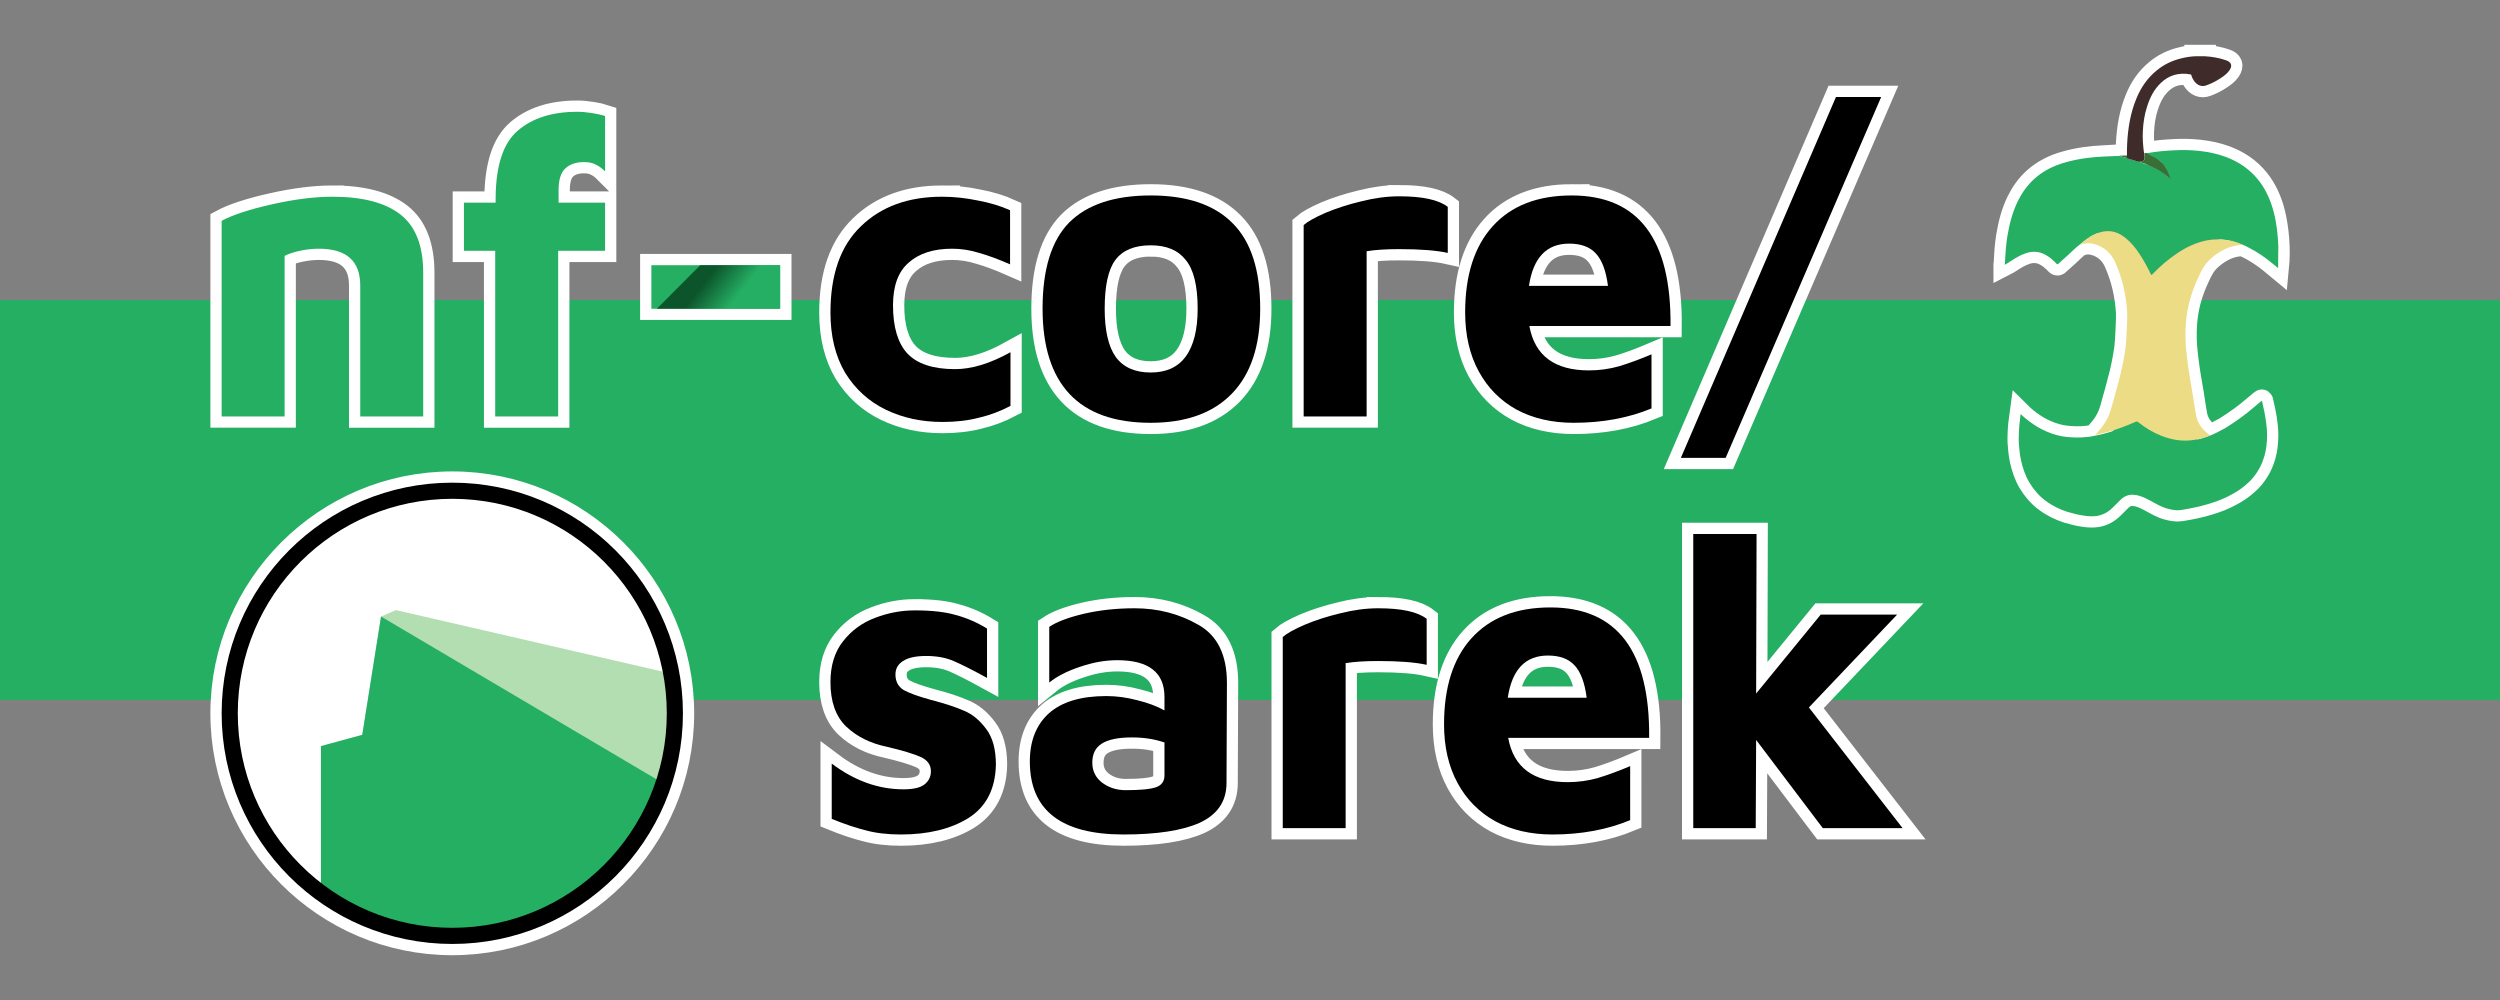 <?xml version="1.0" encoding="UTF-8" standalone="no"?>
<!-- Created with Inkscape (http://www.inkscape.org/) -->

<svg
   xmlns:dc="http://purl.org/dc/elements/1.1/"
   xmlns:cc="http://creativecommons.org/ns#"
   xmlns:rdf="http://www.w3.org/1999/02/22-rdf-syntax-ns#"
   xmlns:svg="http://www.w3.org/2000/svg"
   xmlns="http://www.w3.org/2000/svg"
   xmlns:xlink="http://www.w3.org/1999/xlink"
   xmlns:sodipodi="http://sodipodi.sourceforge.net/DTD/sodipodi-0.dtd"
   xmlns:inkscape="http://www.inkscape.org/namespaces/inkscape"
   width="500"
   height="200"
   viewBox="0 0 468.75 187.5"
   id="svg4924"
   version="1.1"
   inkscape:version="0.92.5 (2060ec1f9f, 2020-04-08)"
   sodipodi:docname="nf-core-sarek_logo.svg"
   inkscape:export-filename="nf-core-sarek_logo.png"
   inkscape:export-xdpi="100"
   inkscape:export-ydpi="100">
  <rect x="0" y="0" width="468.75" height="187.5" fill="#808080" stroke="none"/>
  <defs
     id="defs4926">
    <clipPath
       clipPathUnits="userSpaceOnUse"
       id="clipPath202">
      <path
         d="M 0,600 H 1500 V 0 H 0 Z"
         id="path204"
         inkscape:connector-curvature="0" />
    </clipPath>
    <clipPath
       clipPathUnits="userSpaceOnUse"
       id="clipPath158">
      <path
         d="M 0,600 H 1500 V 0 H 0 Z"
         id="path160"
         inkscape:connector-curvature="0" />
    </clipPath>
    <clipPath
       clipPathUnits="userSpaceOnUse"
       id="clipPath86">
      <path
         d="M 0,600 H 1500 V 0 H 0 Z"
         id="path88"
         inkscape:connector-curvature="0" />
    </clipPath>
    <clipPath
       clipPathUnits="userSpaceOnUse"
       id="clipPath94">
      <path
         d="M 804.509,211 H 968.795 V 114.019 H 804.509 Z"
         id="path96"
         inkscape:connector-curvature="0" />
    </clipPath>
    <clipPath
       clipPathUnits="userSpaceOnUse"
       id="clipPath110">
      <path
         d="M 804.597,506 H 968.883 V 409.019 H 804.597 Z"
         id="path112"
         inkscape:connector-curvature="0" />
    </clipPath>
    <clipPath
       clipPathUnits="userSpaceOnUse"
       id="clipPath126">
      <path
         d="M 133.598,209 H 297.883 V 112.019 H 133.598 Z"
         id="path128"
         inkscape:connector-curvature="0" />
    </clipPath>
    <clipPath
       clipPathUnits="userSpaceOnUse"
       id="clipPath142">
      <path
         d="M 133.686,504 H 297.972 V 407.019 H 133.686 Z"
         id="path144"
         inkscape:connector-curvature="0" />
    </clipPath>
    <clipPath
       clipPathUnits="userSpaceOnUse"
       id="clipPath54">
      <path
         d="M 0,600 H 1500 V 0 H 0 Z"
         id="path56"
         inkscape:connector-curvature="0" />
    </clipPath>
    <clipPath
       clipPathUnits="userSpaceOnUse"
       id="clipPath30">
      <path
         d="M 0,600 H 1500 V 0 H 0 Z"
         id="path32"
         inkscape:connector-curvature="0" />
    </clipPath>
    <linearGradient
       id="a-3"
       x2="1"
       gradientTransform="matrix(47.349,36.992,-36.992,47.349,344.325,162.188)"
       gradientUnits="userSpaceOnUse">
      <stop
         stop-color="#0c542a"
         offset="0"
         id="stop15-61" />
      <stop
         stop-color="#0c542a"
         offset=".215"
         id="stop17-29" />
      <stop
         stop-color="#25af64"
         offset=".58"
         id="stop19-3" />
      <stop
         stop-color="#25af64"
         offset=".847"
         id="stop21-19" />
      <stop
         stop-color="#25af64"
         offset="1"
         id="stop23-4" />
    </linearGradient>
    <linearGradient
       id="f"
       x2="1"
       gradientTransform="matrix(14.322,11.19,-11.19,14.322,103.391,-43.225)"
       gradientUnits="userSpaceOnUse">
      <stop
         stop-color="#0c542a"
         offset="0"
         id="stop12" />
      <stop
         stop-color="#0c542a"
         offset=".215"
         id="stop14" />
      <stop
         stop-color="#25af64"
         offset=".58"
         id="stop16" />
      <stop
         stop-color="#25af64"
         offset=".847"
         id="stop18" />
      <stop
         stop-color="#25af64"
         offset="1"
         id="stop20" />
    </linearGradient>
    <linearGradient
       inkscape:collect="always"
       xlink:href="#f"
       id="linearGradient297"
       gradientUnits="userSpaceOnUse"
       gradientTransform="matrix(14.322,11.19,-11.19,14.322,103.391,-43.225)"
       x2="1" />
  </defs>
  <sodipodi:namedview
     id="base"
     pagecolor="#ffffff"
     bordercolor="#666666"
     borderopacity="1.0"
     inkscape:pageopacity="0.0"
     inkscape:pageshadow="2"
     inkscape:zoom="0.70710678"
     inkscape:cx="292.53415"
     inkscape:cy="94.61505"
     inkscape:document-units="px"
     inkscape:current-layer="layer4"
     showgrid="false"
     fit-margin-top="10"
     fit-margin-left="40"
     fit-margin-right="40"
     fit-margin-bottom="10"
     units="px"
     width="200mm"
     inkscape:window-width="1920"
     inkscape:window-height="1015"
     inkscape:window-x="0"
     inkscape:window-y="0"
     inkscape:window-maximized="1" />
  <g
     inkscape:groupmode="layer"
     id="layer4"
     inkscape:label="Sarek"
     style="display:inline"
     transform="translate(22.063,94.11)">
    <rect
       style="opacity:1;fill:#24af63;fill-opacity:1;stroke:none;stroke-width:18.234;stroke-linecap:round;stroke-linejoin:round;stroke-miterlimit:4;stroke-dasharray:none;stroke-dashoffset:0;stroke-opacity:1"
       id="rect71"
       width="468.75"
       height="75"
       x="-22.063"
       y="-37.86" />
    <path
       style="fill:none;stroke:#ffffff;stroke-width:4.219;stroke-linecap:butt;stroke-linejoin:miter;stroke-miterlimit:10;stroke-dasharray:none;stroke-opacity:1"
       d="m 389.611,-83.602 v 0.038 c -0.868,0.038 -1.698,0.151 -2.604,0.377 -1.774,0.415 -3.36,1.17 -4.757,2.34 -1.699,1.397 -2.907,3.172 -3.737,5.211 -1.133,2.718 -1.587,5.587 -1.738,8.494 -0.037,0.743 -0.037,1.448 -0.037,2.19 -1.437,-0.008 -2.971,0.137 -4.266,0.189 -2.454,0.113 -4.871,0.415 -7.249,1.095 -2.19,0.604 -4.192,1.585 -5.891,3.133 -1.284,1.17 -2.303,2.605 -3.058,4.153 -1.019,2.076 -1.585,4.303 -1.963,6.606 -0.264,1.661 -0.377,3.36 -0.452,5.021 0,0.076 -7.5e-4,0.152 -0.038,0.227 v 0.075 c 0.378,-0.189 0.717,-0.453 1.095,-0.679 0.944,-0.604 1.851,-1.169 2.908,-1.509 1.246,-0.415 2.453,-0.342 3.624,0.3 0.793,0.415 1.473,1.02 2.115,1.699 0.113,0.113 0.189,0.113 0.302,0 0.642,-0.566 1.246,-1.133 1.888,-1.699 0.68,-0.642 1.358,-1.32 2.113,-1.886 0.075,0.038 0.113,-6.83e-4 0.189,-0.038 0.793,-0.264 1.623,-0.34 2.454,-0.114 1.888,0.491 3.248,1.699 4.041,3.474 1.321,2.983 2.038,6.079 2.227,9.326 0.075,1.057 -0.151,5.511 -0.302,6.682 -0.227,1.623 -0.529,3.21 -0.906,4.796 -0.529,2.152 -1.132,4.304 -1.736,6.418 -0.415,1.586 -1.171,2.983 -2.228,4.191 -0.264,0.302 -0.662,0.754 -0.927,1.057 -0.831,0.227 -1.603,0.301 -2.433,0.339 -0.717,0.038 -1.434,0.039 -2.151,-0.037 -0.868,-0.038 -1.737,-0.189 -2.567,-0.416 -1.246,-0.34 -2.454,-0.869 -3.549,-1.511 -0.982,-0.604 -1.925,-1.283 -2.756,-2.038 -0.113,-0.113 -0.265,-0.226 -0.416,-0.377 -0.189,1.321 -0.303,2.604 -0.341,3.926 -0.038,0.944 2.7e-4,1.85 0.114,2.794 0.075,0.642 0.151,1.321 0.302,1.963 0.34,1.472 0.793,2.87 1.586,4.191 0.793,1.284 1.736,2.415 2.944,3.322 1.284,0.982 2.681,1.661 4.191,2.151 1.019,0.302 2.077,0.567 3.171,0.718 0.793,0.113 1.547,0.152 2.34,0.038 1.17,-0.189 2.152,-0.755 2.983,-1.586 l 1.472,-1.472 c 0.68,-0.642 1.473,-0.982 2.417,-0.906 0.717,0.038 1.397,0.264 2.076,0.566 1.246,0.566 2.341,1.322 3.587,1.813 0.831,0.302 1.699,0.49 2.567,0.527 0.415,0 0.83,-0.075 1.245,-0.15 1.51,-0.264 3.021,-0.567 4.493,-1.02 1.548,-0.453 3.058,-1.02 4.455,-1.813 1.057,-0.566 2.038,-1.245 2.906,-2.038 0.755,-0.642 1.359,-1.396 1.888,-2.227 0.415,-0.642 0.756,-1.322 1.02,-2.04 0.453,-1.17 0.679,-2.416 0.754,-3.662 0.075,-1.019 0.038,-2 -0.075,-3.019 -0.113,-0.868 -0.227,-1.737 -0.416,-2.606 -0.151,-0.642 -0.263,-1.284 -0.414,-1.888 -0.038,-0.075 -0.038,-0.114 -0.114,-0.038 l -1.36,1.133 c -0.793,0.68 -1.585,1.322 -2.415,1.926 -0.982,0.717 -1.964,1.396 -3.021,2.038 -0.906,0.491 -1.812,0.981 -2.756,1.359 -0.038,-0.038 -0.114,-0.074 -0.114,-0.037 -1.397,-0.982 -2.378,-2.266 -2.642,-4.003 -0.227,-1.208 -0.377,-2.417 -0.566,-3.587 -0.378,-2.152 -0.756,-4.303 -1.02,-6.454 -0.151,-1.321 -0.303,-2.606 -0.341,-3.889 -0.038,-1.057 0.002,-2.114 0.077,-3.171 0.113,-1.359 0.34,-2.718 0.679,-4.039 0.415,-1.548 0.981,-3.059 1.661,-4.493 0.302,-0.717 0.68,-1.435 1.095,-2.076 0.529,-0.793 1.208,-1.435 1.963,-2.001 1.548,-1.17 3.247,-1.925 5.248,-1.963 2.525,1.05 4.631,2.684 6.57,4.305 0.35,-3.541 0.016,-7.353 -0.756,-10.459 -0.566,-2.19 -1.472,-4.228 -2.869,-6.002 -1.623,-2.039 -3.7,-3.435 -6.116,-4.341 -1.623,-0.604 -3.323,-0.945 -5.059,-1.133 -1.472,-0.151 -2.983,-0.189 -4.455,-0.114 -1.737,0.076 -3.472,0.227 -5.171,0.529 -0.02,0.02 -0.049,0.016 -0.079,0.02 -0.036,-0.02 -0.076,-0.038 -0.112,-0.059 -0.113,0 -0.3,0.019 -0.458,0.031 -0.185,-1.345 -0.296,-2.726 -0.222,-4.107 0.076,-1.586 0.302,-3.097 0.793,-4.607 0.529,-1.661 1.284,-3.208 2.567,-4.417 1.548,-1.51 3.436,-2.002 5.55,-1.624 0.113,0 0.151,0.039 0.189,0.152 0.076,0.34 0.227,0.641 0.416,0.943 0.604,0.944 1.51,1.322 2.454,0.945 0.944,-0.34 1.813,-0.793 2.606,-1.322 0.642,-0.415 1.245,-0.868 1.661,-1.472 0.604,-0.868 0.378,-1.548 -0.641,-1.888 -1.284,-0.453 -2.644,-0.679 -4.003,-0.754 v -0.038 z m -67.432,7.678 -29.079,67.665 h 8.399 L 330.656,-75.924 Z m -236.019,2.772 c -4.701,0 -8.426,1.19 -11.173,3.567 -2.694,2.324 -4.067,6.497 -4.12,12.519 v 0.95 h -5.942 v 9.033 h 5.863 v 31.058 h 11.805 v -31.058 h 8.795 v -9.033 H 82.673 V -58.493 c 9e-6,-1.902 0.422,-3.249 1.267,-4.041 0.845,-0.792 2.007,-1.188 3.486,-1.188 0.898,0 1.636,0.157 2.217,0.474 0.581,0.264 1.162,0.688 1.743,1.269 v -10.38 c -0.634,-0.211 -1.452,-0.396 -2.455,-0.555 -1.004,-0.158 -1.927,-0.238 -2.772,-0.238 z m 107.543,15.688 c -6.814,0 -11.911,1.691 -15.291,5.072 -3.328,3.381 -4.991,8.768 -4.991,16.163 0,7.078 1.69,12.413 5.07,16.005 3.381,3.592 8.451,5.387 15.212,5.387 6.603,0 11.673,-1.821 15.212,-5.466 3.539,-3.645 5.308,-8.954 5.308,-15.927 0,-7.237 -1.716,-12.572 -5.149,-16.005 -3.433,-3.486 -8.558,-5.229 -15.372,-5.229 z m 78.915,0 c -6.391,0 -11.329,1.928 -14.815,5.784 -3.433,3.803 -5.151,9.19 -5.151,16.163 0,4.226 0.846,7.897 2.536,11.014 1.69,3.116 4.066,5.52 7.13,7.211 3.064,1.637 6.63,2.455 10.697,2.455 5.388,0 10.247,-0.898 14.579,-2.693 v -10.142 c -2.113,0.898 -4.121,1.638 -6.022,2.219 -1.849,0.528 -3.749,0.793 -5.704,0.793 -6.444,0 -10.17,-2.774 -11.173,-8.32 h 26.464 c 0.158,-16.322 -6.023,-24.483 -18.541,-24.483 z m -32.338,0.159 c -2.271,0 -4.648,0.316 -7.13,0.95 -2.43,0.581 -4.649,1.294 -6.656,2.139 -1.954,0.845 -3.328,1.611 -4.12,2.298 v 35.892 h 11.805 v -30.98 c 1.585,-0.264 3.618,-0.396 6.101,-0.396 3.962,0 6.998,0.237 9.111,0.712 v -8.635 c -1.69,-1.321 -4.727,-1.981 -9.111,-1.981 z m -200.026,0.079 c -3.328,0 -7.105,0.476 -11.331,1.426 -4.226,0.951 -7.368,1.98 -9.428,3.089 v 36.685 h 11.805 v -30.108 c 0.687,-0.37 1.638,-0.686 2.853,-0.95 1.215,-0.264 2.403,-0.397 3.565,-0.397 5.177,0 7.766,2.298 7.766,6.894 v 24.562 h 11.805 v -26.938 c 0,-5.071 -1.425,-8.717 -4.277,-10.935 -2.852,-2.219 -7.105,-3.327 -12.757,-3.327 z m 114.313,0 c -6.339,0 -11.409,1.849 -15.212,5.546 -3.803,3.645 -5.706,9.032 -5.706,16.163 0,4.437 0.925,8.214 2.774,11.331 1.902,3.064 4.437,5.362 7.606,6.894 3.169,1.532 6.708,2.298 10.616,2.298 2.535,0 4.808,-0.265 6.815,-0.793 2.06,-0.475 4.04,-1.216 5.942,-2.219 v -10.062 c -3.803,2.113 -7.264,3.17 -10.38,3.17 -4.12,0 -7.103,-0.977 -8.952,-2.932 -1.796,-1.954 -2.693,-4.965 -2.693,-9.033 0,-3.645 0.977,-6.313 2.932,-8.004 1.954,-1.743 4.675,-2.615 8.161,-2.615 1.69,0 3.38,0.265 5.07,0.793 1.69,0.475 3.619,1.188 5.784,2.139 v -10.14 c -1.743,-0.792 -3.751,-1.401 -6.022,-1.824 -2.271,-0.475 -4.516,-0.712 -6.735,-0.712 z m 117.578,8.795 c 2.219,0 3.882,0.607 4.991,1.822 1.162,1.215 1.928,3.249 2.298,6.101 h -14.817 c 0.792,-5.282 3.302,-7.923 7.527,-7.923 z m -78.441,0.317 c 2.958,0 5.151,0.925 6.577,2.774 1.479,1.796 2.217,4.833 2.217,9.111 0,3.909 -0.738,6.894 -2.217,8.954 -1.479,2.007 -3.672,3.01 -6.577,3.01 -2.958,0 -5.149,-0.977 -6.575,-2.932 -1.373,-1.954 -2.06,-4.965 -2.06,-9.033 0,-4.279 0.659,-7.315 1.979,-9.111 1.373,-1.849 3.592,-2.774 6.656,-2.774 z m -93.636,3.724 v 8.161 h 24.166 v -8.161 z M 62.74,-3.61 c -23.866,0 -43.246,19.38 -43.246,43.246 0,23.866 19.38,43.246 43.246,43.246 23.866,0 43.246,-19.38 43.246,-43.246 0,-23.866 -19.38,-43.246 -43.246,-43.246 z M 295.423,6.014 V 61.169 h 11.711 l 0.079,-16.538 12.502,16.538 h 14.956 L 317.105,38.537 333.645,21.127 H 319.32 L 307.213,35.926 307.292,6.014 Z M 268.637,19.781 c -6.383,0 -11.317,1.926 -14.799,5.777 -3.429,3.798 -5.143,9.181 -5.143,16.144 0,4.22 0.844,7.887 2.532,10.999 1.688,3.113 4.063,5.512 7.123,7.2 3.06,1.635 6.62,2.454 10.682,2.454 5.381,0 10.235,-0.896 14.561,-2.69 V 49.536 c -2.11,0.897 -4.116,1.635 -6.015,2.216 -1.846,0.528 -3.744,0.791 -5.696,0.791 -6.436,0 -10.156,-2.768 -11.158,-8.307 h 26.431 c 0.158,-16.301 -6.014,-24.454 -18.517,-24.454 z m -77.979,0.159 c -3.376,0 -6.542,0.343 -9.496,1.029 -2.902,0.686 -5.065,1.502 -6.489,2.452 v 10.446 c 1.424,-1.161 3.324,-2.137 5.698,-2.928 2.427,-0.844 4.774,-1.265 7.042,-1.265 5.909,0 8.862,2.293 8.862,6.883 v 2.532 c -1.424,-0.791 -3.113,-1.424 -5.065,-1.899 -1.952,-0.528 -3.904,-0.791 -5.856,-0.791 -4.748,0 -8.334,1.082 -10.761,3.245 -2.374,2.163 -3.561,5.17 -3.561,9.022 1e-5,9.127 5.855,13.689 17.567,13.689 6.278,0 11.052,-0.738 14.323,-2.216 3.271,-1.53 4.933,-3.957 4.986,-7.28 l 0.079,-18.913 c 0,-5.276 -1.792,-8.916 -5.38,-10.92 -3.587,-2.057 -7.571,-3.085 -11.949,-3.085 z m 45.681,0 c -2.268,0 -4.643,0.317 -7.123,0.95 -2.427,0.58 -4.642,1.291 -6.647,2.135 -1.952,0.844 -3.325,1.61 -4.116,2.296 v 35.847 h 11.792 V 30.227 c 1.583,-0.264 3.614,-0.396 6.094,-0.396 3.957,0 6.988,0.237 9.099,0.712 v -8.626 c -1.688,-1.319 -4.72,-1.978 -9.099,-1.978 z m -86.863,0.396 c -2.585,0 -5.092,0.475 -7.518,1.425 -2.374,0.897 -4.352,2.348 -5.934,4.352 -1.583,2.005 -2.375,4.563 -2.375,7.676 0,3.64 0.976,6.41 2.928,8.309 2.005,1.899 4.537,3.165 7.597,3.798 2.902,0.686 5.013,1.319 6.332,1.899 1.319,0.58 1.978,1.478 1.978,2.692 0,1.055 -0.421,1.899 -1.265,2.532 -0.791,0.58 -2.084,0.87 -3.878,0.87 -4.695,0 -9.18,-1.609 -13.453,-4.827 v 10.366 c 2.321,0.95 4.431,1.662 6.33,2.137 1.899,0.528 4.116,0.791 6.649,0.791 5.117,0 9.336,-1.028 12.66,-3.085 3.324,-2.11 5.038,-5.435 5.143,-9.972 0,-2.902 -0.607,-5.143 -1.82,-6.725 -1.213,-1.635 -2.584,-2.769 -4.114,-3.402 -1.53,-0.686 -3.613,-1.372 -6.251,-2.058 -2.321,-0.633 -4.01,-1.24 -5.065,-1.82 -1.055,-0.633 -1.582,-1.609 -1.582,-2.928 0,-1.108 0.475,-1.952 1.425,-2.532 0.95,-0.633 2.4,-0.95 4.352,-0.95 1.952,0 3.666,0.317 5.143,0.95 1.477,0.633 3.561,1.689 6.251,3.166 v -9.26 c -1.899,-1.161 -3.851,-2.005 -5.856,-2.532 -1.952,-0.58 -4.51,-0.87 -7.676,-0.87 z m 118.687,8.467 c 2.216,0 3.876,0.607 4.984,1.82 1.161,1.213 1.925,3.245 2.294,6.094 h -14.797 c 0.791,-5.276 3.298,-7.914 7.518,-7.914 z m -77.979,15.352 c 2.216,0 4.245,0.317 6.092,0.95 v 6.172 c 0,1.108 -0.527,1.846 -1.582,2.216 -1.055,0.369 -2.955,0.553 -5.698,0.553 -1.688,0 -3.165,-0.473 -4.431,-1.423 -1.213,-0.95 -1.82,-2.191 -1.82,-3.721 0,-1.635 0.581,-2.821 1.741,-3.56 1.213,-0.791 3.113,-1.188 5.698,-1.188 z"
       id="path73"
       inkscape:connector-curvature="0"
       sodipodi:nodetypes="cccccccccccccccccccccccccccccccccccccccccccccccccccccccccccccccccccccccccccccccccccccccccccccccccccccccccsccccccccccccccsccccsscssssscsscsscscccsccssccccccsccsscccccsssccsssscscsscccscscsccccsscccsscccscscsccsccsscssccccccccccccsccccscccsccssccccssccsccsccccssccccccsccssccccccscscccsccccccscsccccssccssscssscscsscs" />
    <g
       id="g359"
       transform="translate(135.308,-1.133)">
      <path
         inkscape:connector-curvature="0"
         id="path685"
         style="fill:#ffffff;stroke:none;stroke-width:3.018;stroke-linecap:butt;stroke-linejoin:miter;stroke-miterlimit:10;stroke-dasharray:none;stroke-opacity:1"
         d="m -30.826,40.738 c 0,-23.05 -18.686,-41.737 -41.737,-41.737 -23.05,0 -41.737,18.686 -41.737,41.737 0,23.05 18.686,41.737 41.737,41.737 23.051,0 41.737,-18.686 41.737,-41.737 z" />
      <path
         inkscape:connector-curvature="0"
         id="path687"
         d="m -83.137,21.415 -2.787,1.206 -3.522,22.183 -7.747,2.113 v 27.467 l -0.024,0.034 c 6.908,5.065 15.432,8.057 24.654,8.057 18.437,0 34.081,-11.954 39.606,-28.535 l 0.069,0.023 -0.065,-0.038 c 1.379,-4.145 2.127,-8.578 2.127,-13.186 0,-2.53 -0.225,-5.007 -0.656,-7.413 z"
         style="fill:#b3deb2;fill-opacity:1;fill-rule:nonzero;stroke:none;stroke-width:0.721" />
      <path
         d="m -32.889,53.963 -53.036,-31.341 -3.521,22.184 -7.747,2.113 v 27.466 l -0.024,0.034 c 6.908,5.065 15.432,8.056 24.653,8.056 18.437,0 34.081,-11.954 39.605,-28.535"
         style="fill:#24af63;fill-opacity:1;fill-rule:nonzero;stroke:none;stroke-width:0.721"
         id="path689"
         inkscape:connector-curvature="0" />
      <path
         d="m -30.835,40.769 c 0,-23.048 -18.684,-41.733 -41.732,-41.733 -23.048,0 -41.733,18.684 -41.733,41.733 0,23.048 18.684,41.733 41.733,41.733 23.048,0 41.732,-18.684 41.732,-41.733 z"
         style="fill:none;stroke:#000000;stroke-width:3.027;stroke-linecap:butt;stroke-linejoin:miter;stroke-miterlimit:10;stroke-dasharray:none;stroke-opacity:1"
         id="path691"
         inkscape:connector-curvature="0" />
    </g>
    <g
       id="g980">
      <g
         transform="translate(3.29,-1.133)"
         id="g603">
        <path
           inkscape:connector-curvature="0"
           id="path695"
           style="font-weight:bold;font-size:medium;line-height:0%;font-family:'Maven Pro';fill:#000000;fill-opacity:1;stroke:none;stroke-width:0.308"
           d="m 143.573,63.489 q -3.798,0 -6.647,-0.791 -2.849,-0.712 -6.331,-2.137 V 50.195 q 6.41,4.827 13.453,4.827 2.691,0 3.877,-0.87 1.266,-0.95 1.266,-2.532 0,-1.82 -1.978,-2.691 -1.978,-0.87 -6.331,-1.899 -4.59,-0.95 -7.597,-3.798 -2.928,-2.849 -2.928,-8.309 0,-4.669 2.374,-7.676 2.374,-3.007 5.935,-4.352 3.64,-1.424 7.518,-1.424 4.748,0 7.676,0.87 3.007,0.791 5.856,2.532 v 9.259 q -4.036,-2.216 -6.251,-3.165 -2.216,-0.95 -5.144,-0.95 -2.928,0 -4.352,0.95 -1.424,0.87 -1.424,2.532 0,1.978 1.583,2.928 1.583,0.87 5.064,1.82 3.957,1.029 6.251,2.057 2.295,0.95 4.115,3.403 1.82,2.374 1.82,6.726 -0.158,6.805 -5.144,9.971 -4.985,3.086 -12.661,3.086 z" />
        <path
           inkscape:connector-curvature="0"
           id="path697"
           style="font-weight:bold;font-size:medium;line-height:0%;font-family:'Maven Pro';fill:#000000;fill-opacity:1;stroke:none;stroke-width:0.308"
           d="m 187.367,21.074 q 6.568,0 11.949,3.086 5.381,3.007 5.381,10.92 l -0.079,18.913 q -0.079,4.985 -4.985,7.28 -4.906,2.216 -14.323,2.216 -17.567,0 -17.567,-13.69 0,-5.777 3.561,-9.021 3.64,-3.244 10.762,-3.244 2.928,0 5.856,0.791 2.928,0.712 5.065,1.899 v -2.532 q 0,-6.885 -8.863,-6.885 -3.403,0 -7.043,1.266 -3.561,1.187 -5.698,2.928 V 24.556 q 2.137,-1.424 6.489,-2.453 4.431,-1.029 9.496,-1.029 z m -1.662,34.106 q 4.115,0 5.698,-0.554 1.583,-0.554 1.583,-2.216 v -6.172 q -2.77,-0.95 -6.093,-0.95 -3.877,0 -5.698,1.187 -1.741,1.108 -1.741,3.561 0,2.295 1.82,3.719 1.899,1.424 4.431,1.424 z" />
        <path
           inkscape:connector-curvature="0"
           id="path699"
           style="font-weight:bold;font-size:medium;line-height:0%;font-family:'Maven Pro';fill:#000000;fill-opacity:1;stroke:none;stroke-width:0.308"
           d="m 215.164,26.455 q 1.187,-1.029 4.115,-2.295 3.007,-1.266 6.647,-2.137 3.719,-0.95 7.122,-0.95 6.568,0 9.1,1.978 v 8.625 q -3.165,-0.712 -9.1,-0.712 -3.719,0 -6.093,0.396 v 30.941 h -11.791 z" />
        <path
           inkscape:connector-curvature="0"
           id="path701"
           style="font-weight:bold;font-size:medium;line-height:0%;font-family:'Maven Pro';fill:#000000;fill-opacity:1;stroke:none;stroke-width:0.308"
           d="m 265.346,20.916 q 18.754,0 18.517,24.452 h -26.43 q 1.504,8.309 11.158,8.309 2.928,0 5.698,-0.791 2.849,-0.87 6.014,-2.216 v 10.129 q -6.489,2.691 -14.56,2.691 -6.093,0 -10.683,-2.453 -4.59,-2.532 -7.122,-7.201 -2.532,-4.669 -2.532,-10.999 0,-10.446 5.144,-16.143 5.223,-5.777 14.798,-5.777 z m -0.475,9.021 q -6.331,0 -7.518,7.913 h 14.798 q -0.554,-4.273 -2.295,-6.093 -1.662,-1.82 -4.985,-1.82 z" />
        <path
           inkscape:connector-curvature="0"
           id="path703"
           style="font-weight:bold;font-size:medium;line-height:0%;font-family:'Maven Pro';fill:#000000;fill-opacity:1;stroke:none;stroke-width:0.308"
           d="M 316.426,62.302 303.923,45.763 303.844,62.302 H 292.133 V 7.147 h 11.87 l -0.079,29.912 12.107,-14.798 h 14.323 l -16.539,17.409 17.567,22.632 z" />
      </g>
      <g
         transform="translate(4.058,-1.133)"
         id="g821">
        <g
           id="g551">
          <path
             style="fill:#24af63;stroke-width:0.378"
             inkscape:connector-curvature="0"
             id="path24"
             d="m 401.033,-44.149 v 1.359 c -0.038,0 -0.038,0 -0.075,0.038 l -0.68,-0.566 c -1.51,-1.284 -3.134,-2.416 -4.946,-3.322 -0.302,-0.151 -0.604,-0.34 -0.944,-0.415 -0.038,-0.038 -0.075,-0.076 -0.113,-0.076 -0.68,-0.264 -1.359,-0.491 -2.076,-0.68 -1.548,-0.34 -3.096,-0.378 -4.644,-0.076 -2.001,0.415 -3.775,1.284 -5.474,2.416 -1.661,1.133 -3.171,2.454 -4.568,3.851 -0.264,0.264 -0.264,0.264 -0.415,-0.076 -0.755,-1.548 -1.586,-3.058 -2.605,-4.455 -0.793,-1.057 -1.661,-2.039 -2.794,-2.718 -1.133,-0.717 -2.378,-0.982 -3.7,-0.642 -1.623,0.378 -2.945,1.359 -4.191,2.416 -0.755,0.566 -1.435,1.246 -2.114,1.888 -0.642,0.566 -1.246,1.133 -1.888,1.699 -0.113,0.113 -0.189,0.113 -0.302,0 -0.642,-0.68 -1.321,-1.284 -2.114,-1.699 -1.17,-0.642 -2.378,-0.717 -3.624,-0.302 -1.057,0.34 -1.963,0.906 -2.907,1.51 -0.378,0.227 -0.717,0.491 -1.095,0.68 v -0.076 c 0.038,-0.076 0.038,-0.151 0.038,-0.227 0.075,-1.661 0.189,-3.36 0.453,-5.021 0.378,-2.303 0.944,-4.53 1.963,-6.607 0.755,-1.548 1.774,-2.983 3.058,-4.153 1.699,-1.548 3.7,-2.529 5.89,-3.134 2.378,-0.68 4.795,-0.982 7.249,-1.095 0.982,-0.038 1.925,-0.076 2.907,-0.113 0.491,0.189 0.982,0.302 1.472,0.453 0.717,0.227 1.435,0.453 2.152,0.642 0.378,0.151 0.717,0.264 1.095,0.415 1.397,0.491 2.756,1.133 3.926,2.076 0.302,0.227 0.604,0.491 0.906,0.755 -0.075,-0.227 -0.151,-0.415 -0.227,-0.642 -0.529,-1.397 -1.321,-2.529 -2.605,-3.322 -0.529,-0.34 -1.095,-0.566 -1.661,-0.868 0.038,0 0.113,0 0.151,-0.038 1.699,-0.302 3.436,-0.453 5.172,-0.529 1.472,-0.076 2.983,-0.038 4.455,0.113 1.737,0.189 3.436,0.529 5.059,1.133 2.416,0.906 4.493,2.303 6.116,4.342 1.397,1.774 2.303,3.813 2.869,6.003 0.566,2.152 0.793,4.379 0.868,6.607 -0.038,0.793 -0.038,1.623 -0.038,2.454 z"
             class="st0" />
          <path
             style="fill:#ecdc86;stroke-width:0.378"
             inkscape:connector-curvature="0"
             id="path26"
             d="m 401.033,-46.64 h 0.038 v 2.492 h -0.038 z"
             class="st4" />
          <path
             style="fill:#a0918f;stroke-width:0.378"
             inkscape:connector-curvature="0"
             id="path28"
             d="m 387.253,-82.468 v 0.038 h -1.699 v -0.038 z"
             class="st5" />
          <path
             style="fill:#24af63;stroke-width:0.378"
             inkscape:connector-curvature="0"
             id="path30"
             d="m 388.348,-11.341 c 0.944,-0.378 1.85,-0.868 2.756,-1.359 1.057,-0.642 2.039,-1.321 3.02,-2.039 0.831,-0.604 1.623,-1.246 2.416,-1.925 l 1.359,-1.133 c 0.075,-0.076 0.075,-0.038 0.113,0.038 0.151,0.604 0.264,1.246 0.415,1.888 0.189,0.868 0.302,1.737 0.415,2.605 0.113,1.019 0.151,2.001 0.075,3.02 -0.075,1.246 -0.302,2.492 -0.755,3.662 -0.264,0.717 -0.604,1.397 -1.019,2.039 -0.529,0.831 -1.133,1.586 -1.888,2.227 -0.868,0.793 -1.85,1.472 -2.907,2.039 -1.397,0.793 -2.907,1.359 -4.455,1.812 -1.472,0.453 -2.983,0.755 -4.493,1.019 -0.415,0.076 -0.831,0.151 -1.246,0.151 -0.868,-0.038 -1.737,-0.227 -2.567,-0.529 -1.246,-0.491 -2.341,-1.246 -3.587,-1.812 -0.68,-0.302 -1.359,-0.529 -2.076,-0.566 -0.944,-0.076 -1.737,0.264 -2.416,0.906 l -1.472,1.472 c -0.831,0.831 -1.812,1.397 -2.983,1.586 -0.793,0.113 -1.548,0.076 -2.341,-0.038 -1.095,-0.151 -2.152,-0.415 -3.171,-0.717 -1.51,-0.491 -2.907,-1.17 -4.191,-2.152 -1.208,-0.906 -2.152,-2.039 -2.945,-3.322 -0.793,-1.321 -1.246,-2.718 -1.586,-4.191 -0.151,-0.642 -0.227,-1.321 -0.302,-1.963 -0.113,-0.944 -0.151,-1.85 -0.113,-2.794 0.038,-1.321 0.151,-2.605 0.34,-3.926 0.151,0.151 0.302,0.264 0.415,0.378 0.831,0.755 1.774,1.435 2.756,2.039 1.095,0.642 2.303,1.17 3.549,1.51 0.831,0.227 1.699,0.378 2.567,0.415 0.717,0.076 1.435,0.076 2.152,0.038 0.831,-0.038 1.699,-0.113 2.529,-0.34 0.113,0 0.227,0 0.302,-0.038 0.755,-0.151 1.51,-0.34 2.265,-0.566 0.868,-0.264 1.699,-0.529 2.529,-0.831 0.793,-0.302 1.623,-0.642 2.416,-0.982 0.227,-0.113 0.378,-0.076 0.566,0.076 1.321,1.019 2.756,1.888 4.304,2.529 1.737,0.68 3.511,1.019 5.361,0.868 1.359,-0.264 2.643,-0.604 3.889,-1.095 z"
             class="st0" />
          <path
             style="fill:#ecdc86;stroke-width:0.378"
             inkscape:connector-curvature="0"
             id="path32-3"
             d="m 388.348,-11.341 c -1.246,0.491 -2.529,0.831 -3.851,0.944 -1.85,0.151 -3.624,-0.189 -5.361,-0.868 -1.548,-0.604 -2.983,-1.472 -4.304,-2.529 -0.189,-0.151 -0.34,-0.189 -0.566,-0.076 -0.793,0.34 -1.586,0.68 -2.416,0.982 -0.831,0.302 -1.661,0.604 -2.529,0.831 -0.755,0.227 -1.51,0.378 -2.265,0.566 -0.113,0.038 -0.227,0.038 -0.302,0.038 0.264,-0.302 0.529,-0.604 0.793,-0.906 1.057,-1.208 1.812,-2.605 2.227,-4.191 0.604,-2.114 1.208,-4.266 1.737,-6.418 0.378,-1.586 0.68,-3.171 0.906,-4.795 0.151,-1.17 0.378,-5.625 0.302,-6.682 -0.189,-3.247 -0.906,-6.343 -2.227,-9.325 -0.793,-1.774 -2.152,-2.983 -4.04,-3.473 -0.831,-0.227 -1.661,-0.151 -2.454,0.113 -0.075,0.038 -0.113,0.076 -0.189,0.038 1.246,-1.057 2.529,-2.039 4.191,-2.416 1.321,-0.302 2.567,-0.076 3.7,0.642 1.133,0.717 2.001,1.661 2.794,2.718 1.019,1.397 1.85,2.907 2.605,4.455 0.151,0.34 0.151,0.34 0.415,0.076 1.397,-1.435 2.907,-2.756 4.568,-3.851 1.661,-1.133 3.473,-2.001 5.474,-2.416 1.548,-0.302 3.096,-0.264 4.644,0.076 0.717,0.151 1.397,0.378 2.076,0.68 0.038,0.038 0.113,0.038 0.113,0.076 -2.001,0.038 -3.7,0.793 -5.248,1.963 -0.755,0.566 -1.435,1.208 -1.963,2.001 -0.415,0.642 -0.793,1.359 -1.095,2.076 -0.68,1.435 -1.246,2.945 -1.661,4.493 -0.34,1.321 -0.566,2.681 -0.68,4.04 -0.075,1.057 -0.113,2.114 -0.075,3.171 0.038,1.284 0.189,2.567 0.34,3.889 0.264,2.152 0.642,4.304 1.019,6.456 0.189,1.17 0.34,2.378 0.566,3.587 0.264,1.737 1.246,3.02 2.643,4.002 0,-0.038 0.075,0 0.113,0.038 z"
             class="st4" />
          <path
             style="fill:#3f2b29;stroke-width:0.378"
             inkscape:connector-curvature="0"
             id="path34"
             d="m 385.554,-82.431 h 1.699 c 1.359,0.076 2.718,0.302 4.002,0.755 1.019,0.34 1.246,1.019 0.642,1.888 -0.415,0.604 -1.019,1.057 -1.661,1.472 -0.793,0.529 -1.661,0.982 -2.605,1.321 -0.944,0.378 -1.85,0 -2.454,-0.944 -0.189,-0.302 -0.34,-0.604 -0.415,-0.944 -0.038,-0.113 -0.075,-0.151 -0.189,-0.151 -2.114,-0.378 -4.002,0.113 -5.55,1.623 -1.284,1.208 -2.039,2.756 -2.567,4.417 -0.491,1.51 -0.717,3.02 -0.793,4.606 -0.075,1.397 0.038,2.794 0.227,4.153 0.038,0.227 0.113,0.453 0.113,0.717 0.038,0.302 -0.075,0.566 -0.302,0.717 -0.264,0.189 -0.566,0.151 -0.868,0.151 -0.717,-0.227 -1.435,-0.453 -2.152,-0.642 v -0.491 c 0,-0.755 0,-1.472 0.038,-2.227 0.151,-2.907 0.604,-5.776 1.737,-8.495 0.831,-2.039 2.039,-3.813 3.738,-5.21 1.397,-1.17 2.983,-1.925 4.757,-2.341 0.906,-0.227 1.737,-0.34 2.605,-0.378 z"
             class="st6" />
          <path
             style="fill:#396e35;stroke-width:0.378"
             inkscape:connector-curvature="0"
             id="path36"
             d="m 374.87,-62.686 c 0.302,0 0.604,0.038 0.868,-0.151 0.264,-0.189 0.34,-0.453 0.302,-0.717 -0.038,-0.227 -0.075,-0.491 -0.113,-0.717 0.151,0 0.264,-0.038 0.415,-0.038 0.529,0.302 1.095,0.566 1.661,0.868 1.284,0.793 2.076,1.925 2.605,3.322 0.075,0.227 0.151,0.415 0.227,0.642 -0.302,-0.264 -0.604,-0.529 -0.906,-0.755 -1.208,-0.906 -2.529,-1.548 -3.926,-2.076 -0.415,-0.113 -0.755,-0.227 -1.133,-0.378 z"
             class="st7" />
          <path
             style="fill:#396e35;stroke-width:0.378"
             inkscape:connector-curvature="0"
             id="path38"
             d="m 372.718,-63.818 v 0.491 c -0.491,-0.151 -0.982,-0.264 -1.472,-0.453 0.529,-0.038 1.019,-0.038 1.472,-0.038 z"
             class="st7" />
        </g>
        <g
           id="g596">
          <path
             d="m 150.587,-13.861 q -5.863,0 -10.617,-2.298 -4.754,-2.298 -7.606,-6.893 -2.773,-4.675 -2.773,-11.33 0,-10.696 5.705,-16.163 5.705,-5.546 15.213,-5.546 3.328,0 6.735,0.713 3.407,0.634 6.022,1.822 v 10.142 q -3.249,-1.426 -5.784,-2.139 -2.535,-0.792 -5.071,-0.792 -5.229,0 -8.161,2.615 -2.932,2.535 -2.932,8.002 0,6.101 2.694,9.032 2.773,2.932 8.953,2.932 4.675,0 10.379,-3.169 v 10.063 q -2.852,1.505 -5.942,2.219 -3.011,0.792 -6.814,0.792 z"
             style="font-weight:bold;font-size:medium;line-height:0%;font-family:'Maven Pro';fill:#000000;fill-opacity:1;stroke:none;stroke-width:0.378"
             id="path569"
             inkscape:connector-curvature="0" />
          <path
             d="m 189.645,-13.703 q -10.142,0 -15.213,-5.388 -5.071,-5.388 -5.071,-16.005 0,-11.093 4.992,-16.163 5.071,-5.071 15.292,-5.071 10.221,0 15.371,5.229 5.15,5.15 5.15,16.005 0,10.459 -5.309,15.926 -5.309,5.467 -15.213,5.467 z m 0,-9.429 q 4.358,0 6.576,-3.011 2.219,-3.09 2.219,-8.953 0,-6.418 -2.219,-9.112 -2.139,-2.773 -6.576,-2.773 -4.595,0 -6.656,2.773 -1.981,2.694 -1.981,9.112 0,6.101 2.06,9.032 2.139,2.932 6.576,2.932 z"
             style="font-weight:bold;font-size:medium;line-height:0%;font-family:'Maven Pro';fill:#000000;fill-opacity:1;stroke:none;stroke-width:0.378"
             id="path571"
             inkscape:connector-curvature="0" />
          <path
             d="m 218.315,-50.783 q 1.188,-1.03 4.12,-2.298 3.011,-1.268 6.656,-2.139 3.724,-0.951 7.131,-0.951 6.576,0 9.112,1.981 v 8.636 q -3.169,-0.713 -9.112,-0.713 -3.724,0 -6.101,0.396 v 30.98 h -11.806 z"
             style="font-weight:bold;font-size:medium;line-height:0%;font-family:'Maven Pro';fill:#000000;fill-opacity:1;stroke:none;stroke-width:0.378"
             id="path573"
             inkscape:connector-curvature="0" />
          <path
             d="m 268.561,-56.33 q 18.778,0 18.54,24.483 H 260.637 q 1.505,8.319 11.172,8.319 2.932,0 5.705,-0.792 2.852,-0.872 6.022,-2.219 v 10.142 q -6.497,2.694 -14.579,2.694 -6.101,0 -10.696,-2.456 -4.595,-2.535 -7.131,-7.21 -2.535,-4.675 -2.535,-11.013 0,-10.459 5.15,-16.163 5.229,-5.784 14.816,-5.784 z m -0.475,9.032 q -6.339,0 -7.527,7.923 h 14.816 q -0.555,-4.279 -2.298,-6.101 -1.664,-1.822 -4.992,-1.822 z"
             style="font-weight:bold;font-size:medium;line-height:0%;font-family:'Maven Pro';fill:#000000;fill-opacity:1;stroke:none;stroke-width:0.378"
             id="path575"
             inkscape:connector-curvature="0" />
          <path
             d="m 318.121,-74.791 h 8.478 l -29.158,67.664 h -8.399 z"
             style="font-weight:bold;font-size:medium;line-height:0%;font-family:'Maven Pro';fill:#000000;fill-opacity:1;stroke:none;stroke-width:0.378"
             id="path577"
             inkscape:connector-curvature="0" />
        </g>
        <g
           id="g589">
          <path
             d="m 15.437,-51.576 q 3.09,-1.664 9.429,-3.09 6.339,-1.426 11.33,-1.426 8.478,0 12.756,3.328 4.279,3.328 4.279,10.934 v 26.939 h -11.806 v -24.562 q 0,-6.893 -7.765,-6.893 -1.743,0 -3.565,0.396 -1.822,0.396 -2.852,0.951 v 30.108 H 15.437 Z"
             style="font-weight:bold;font-size:79.232px;line-height:0%;font-family:'Maven Pro';fill:#24af63;fill-opacity:1;stroke:none;stroke-width:0.378"
             id="path559"
             inkscape:connector-curvature="0" />
          <path
             d="m 66.73,-45.95 h -5.863 v -9.032 h 5.942 v -0.951 q 0.079,-9.032 4.12,-12.519 4.12,-3.565 11.172,-3.565 1.268,0 2.773,0.238 1.505,0.238 2.456,0.555 v 10.379 q -0.872,-0.872 -1.743,-1.268 -0.872,-0.475 -2.219,-0.475 -2.219,0 -3.486,1.188 -1.268,1.188 -1.268,4.041 v 2.377 h 8.716 v 9.032 h -8.795 v 31.059 H 66.73 Z"
             style="font-weight:bold;font-size:79.232px;line-height:0%;font-family:'Maven Pro';fill:#24af63;fill-opacity:1;stroke:none;stroke-width:0.378"
             id="path561"
             inkscape:connector-curvature="0" />
          <path
             d="m 96.009,-43.256 h 24.166 v 8.161 H 96.009 Z"
             style="font-weight:bold;font-size:79.232px;line-height:0%;font-family:'Maven Pro';fill:#24af63;fill-opacity:1;stroke:none;stroke-width:0.378"
             id="path563"
             inkscape:connector-curvature="0" />
          <path
             style="display:inline;fill:url(#linearGradient297);stroke-width:0.378"
             inkscape:connector-curvature="0"
             id="path67"
             d="m 105.172,-43.255 -8.129,8.161 h 23.064 v -8.161 z" />
        </g>
      </g>
    </g>
  </g>
</svg>
